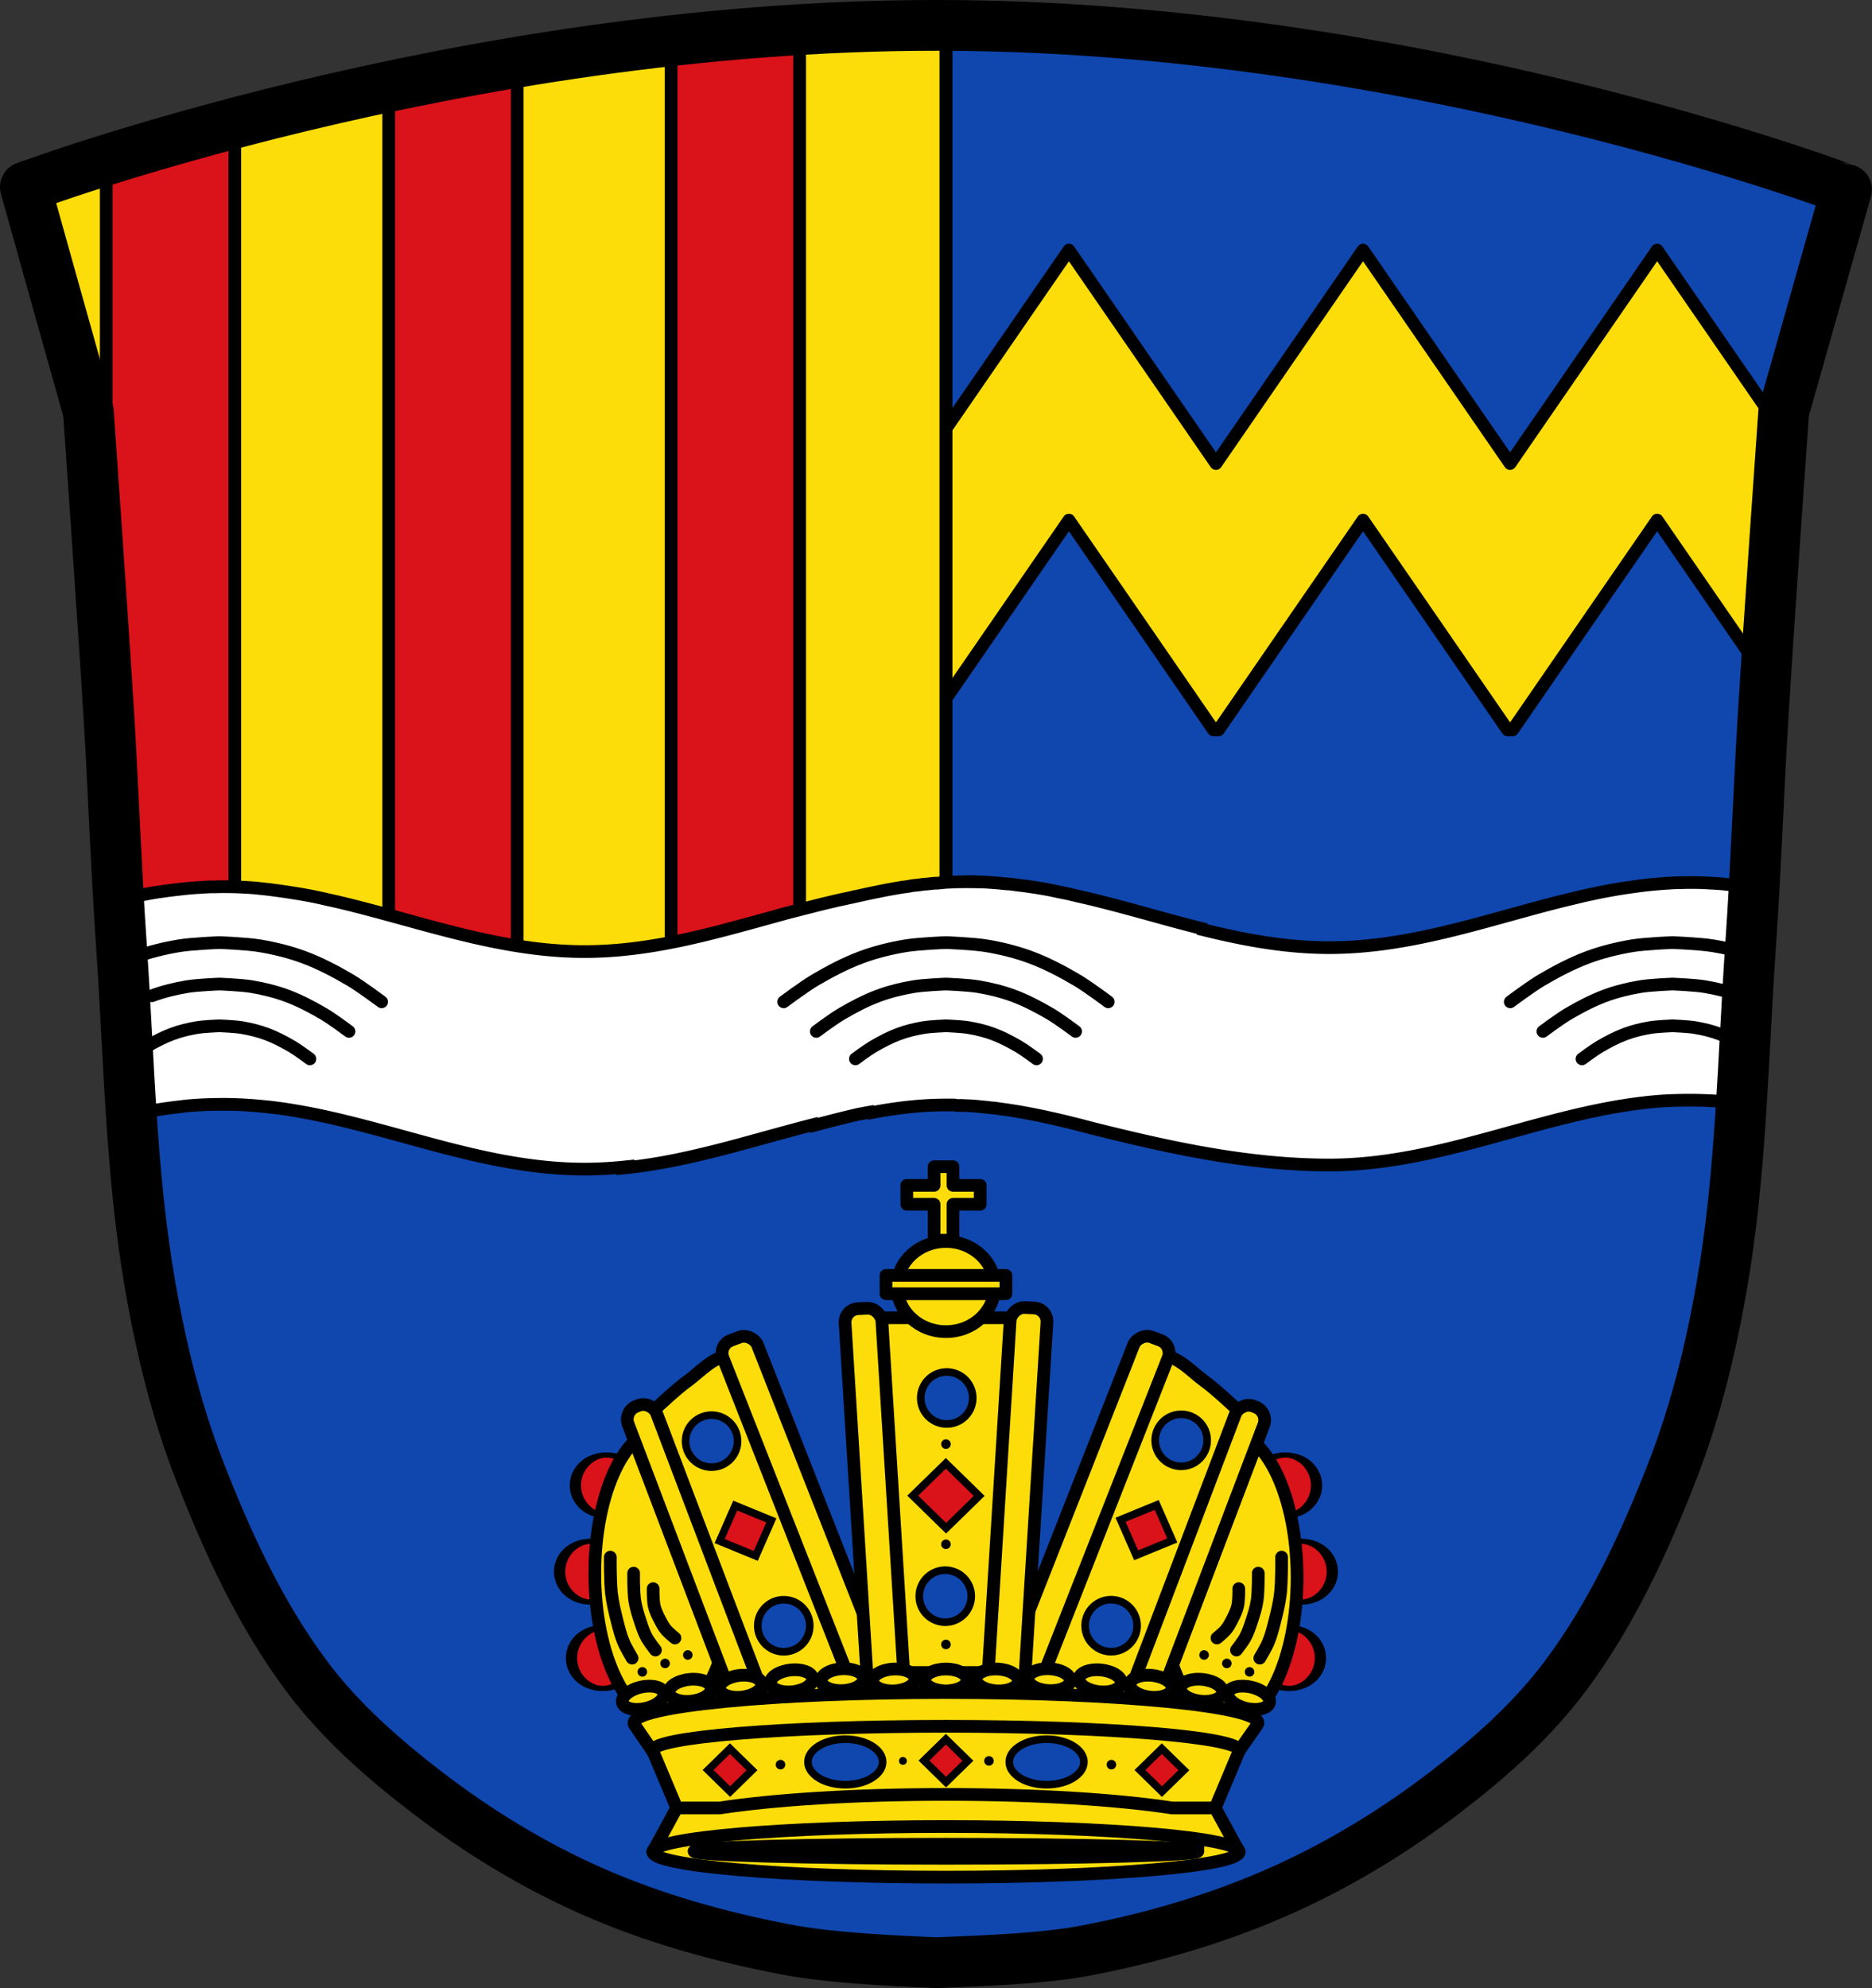 <svg xmlns="http://www.w3.org/2000/svg" xmlns:xlink="http://www.w3.org/1999/xlink" viewBox="0 0 737.91 783.51"><rect x="0" y="0" width="737.91" height="783.51" fill="#333333" stroke="none"/><defs><path id="b" d="M-851.14 651.79c0 6.621-2.532 11.988-5.655 11.988s-5.655-5.367-5.655-11.988c0-6.621 2.532-11.988 5.655-11.988s5.655 5.367 5.655 11.988z" fill="#da121a" stroke="#000" stroke-linecap="round" stroke-width="2.032"/><path id="d" d="M-439.71 689.79c0 2.373-3.747 4.298-8.369 4.298s-8.369-1.924-8.369-4.298c0-2.373 3.747-4.298 8.369-4.298s8.369 1.924 8.369 4.298z" stroke-linejoin="round" stroke="#000" stroke-linecap="round" fill="#fcdd09" stroke-width="5"/><path id="a" d="M-1080.29 599.88c0 5.66-4.589 10.249-10.249 10.249s-10.249-4.589-10.249-10.249 4.589-10.249 10.249-10.249 10.249 4.589 10.249 10.249z" stroke="#000" stroke-linecap="round" stroke-width="3" fill="#0f47af"/><use id="e" xlink:href="#a"/></defs><path d="M414.276 11.63c-26.375.017-48.33-.008-48.33-.008s-8.741-1.49-62.794 2.23l-52.41 7.669-80.51 11.755-90.95 19.377-52.53 22.688s-1.798-1.116-4.25-2.688c-7.845 20.552 8.875 62.09 8.875 62.09l12.03 212.34 6.719 115.19 21.438 101.16 30.12 79.03 45.563 51.563 59.59 40.19 61.62 24.78 79.03 16.75 81.72-4 83.72-27.468 77.03-52.25 46.22-57.59 30.16-72.34 18.06-111.19 9.781-166.31c-1.468-.333-2.438-.563-2.438-.563l20.516-163.94 12.391-43.75-79.03-25.844-89.72-19.777-85.81-14.587s-3.301 2.525 0 0c-21.617-1.154-39.678-4.514-55.835-4.503z" style="fill:#0f47af;stroke:#000"/><path style="fill:#fcdd09;stroke:#000;stroke-width:5;stroke-linecap:round;stroke-linejoin:round" d="m421.345 98.55-130.28 189.06h73.31l56.969-82.66 21.313 30.906 35.656 51.75h2l35.656-51.75 21.313-30.906 21.313 30.906 35.656 51.75h2l35.656-51.75 21.313-30.906 47.12 68.34 6.688-96.66-53.813-78.09-57.969 84.12-57.969-84.12-57.969 84.12-57.969-84.12z"/><path style="fill:#fcdd09;stroke:#000;stroke-width:5;stroke-linecap:round;stroke-linejoin:round" d="m10 73.72 11.211 35.37L42.5 176.023l6.344 103.16 3.719 95.91h320.31V10.033l-130.82 7.793-119.51 26.514z"/><path style="fill:#da121a;stroke:#000;stroke-width:5;stroke-linecap:round;stroke-linejoin:round" d="M264.545 14.33h50.666v407.14h-50.666zM153.215 29.42h50.666v392.05h-50.666zM41.875 55.82v277.32l6.969-3.705 5.438 92.03h38.28V55.825H41.874z"/><path style="fill:none;stroke:#000;stroke-width:5;stroke-linecap:round" d="M372.875 14.29v374.57"/><path style="fill:#fff;stroke:#000;stroke-width:5;stroke-linecap:round" d="M381.565 347.4c-.773 0-1.574.082-2.344.094-.624.001-1.284-.018-1.906 0-.702.02-1.363.064-2.063.094-.7.03-1.458.054-2.156.094-1.267.072-2.522.243-3.781.344-.291.024-.584-.024-.875 0-1.082.093-2.111.231-3.188.344-.276.029-.505 0-.781.031-.879.096-1.906.266-2.781.375-.566.07-1.123.081-1.688.156-.86.115-1.674.311-2.531.438-.603.089-1.18.125-1.781.219-.908.142-1.814.315-2.719.469-1.037.176-2.154.372-3.188.563-1.477.272-2.873.577-4.344.875a293.24 293.24 0 0 0-8.094 1.75c-.224.043-.435.049-.656.094-.025.005-.042-.005-.062 0-.065.018-.173.109-.25.125-5.883 1.196-11.721 2.6-17.531 4.094-3.789.974-7.569 1.907-11.344 2.938v.031c-25.21 6.896-50.18 14.438-77.06 14.438-33.695 0-64.67-11.837-96.56-19.406-1.77-.421-3.536-.796-5.313-1.188-.099-.022-.151-.072-.25-.094-.234-.051-.516-.106-.75-.156-1.646-.356-3.222-.706-4.875-1.031-1.862-.367-3.721-.678-5.594-1-.019-.004-.107.004-.125 0a201.78 201.78 0 0 0-8.813-1.313c-.614-.078-1.228-.178-1.844-.25-.665-.077-1.302-.149-1.969-.219-1.52-.159-3.064-.351-4.594-.469-1.421-.11-2.789-.178-4.219-.25-.859-.043-1.763-.096-2.625-.125-.078-.002-.172.002-.25 0a152.16 152.16 0 0 0-4.688-.063c-1.146 0-2.235.036-3.375.063-.409.001-.811-.013-1.219 0-.058.004-.098-.002-.156 0-1.294.043-2.621.112-3.906.188-.354.021-.678.071-1.031.094h-.469c-2.712.185-5.413.469-8.094.781a183.57 183.57 0 0 0-4.469.563c-1.5.212-2.977.412-4.469.656-1.487.244-2.958.539-4.438.813-1.269.235-2.548.464-3.813.719-.473.095-.938.203-1.406.313l5.375 84.69c4.374-.804 8.774-1.514 13.219-2.031 1.504-.175 3.081-.395 4.594-.531 4.54-.407 9.02-.563 13.656-.563 6.415 0 12.763.44 19 1.188.009-.011-.009-.021 0-.031 41.882 5.02 80.39 24.375 123.47 24.375 5.425 0 10.804-.328 16.09-.875l-.125.375c25.552-2.61 49.746-10.832 74.41-17.09l.156.344c5.686-1.528 11.389-2.986 17.12-4.313 1.675-.331 3.347-.643 5.03-.938l.188.282c8.455-1.62 17.01-2.748 25.75-3 1.249-.035 2.399-.063 3.656-.063.773 0 1.636-.012 2.406 0 .274.005.508-.005.781 0 .491.011.979.173 1.469.188.554.018 1.073-.024 1.625 0 .99.042 1.984.065 2.969.125.05.004.169-.005.219 0 1.034.065 2 .134 3.03.219.428.035.885.118 1.313.156.606.054 1.177.096 1.781.156.927.093 1.827.205 2.75.313.098.001.339-.012.438 0 1.358.16 2.556.373 3.906.563.049.006.077-.006.125 0 .081.001.232.02.313.031 11.813 1.68 23.357 4.428 34.844 7.469 30.18 7.557 61.26 14.438 93.28 14.438 43.3 0 81.87-19.635 123.97-24.531a171.78 171.78 0 0 1 4.5-.469c4.54-.407 9.111-.531 13.75-.531 6.415 0 12.763.377 19 1.125 1.766.212 3.527.459 5.281.719l3.938-58.34 1.063-26.563-.188-.031c-.019-.004-.076.004-.094 0a201.78 201.78 0 0 0-8.813-1.313c-.614-.078-1.228-.178-1.844-.25-.665-.078-1.396-.117-2.063-.188-1.52-.159-2.97-.351-4.5-.469-1.421-.11-2.883-.178-4.313-.25-.859-.043-1.731-.127-2.594-.156-.078-.002-.109.002-.188 0a152.16 152.16 0 0 0-4.688-.063c-1.146 0-2.235.036-3.375.063-.409.001-.811-.013-1.219 0-.059.004-.191-.002-.25 0-1.294.043-2.527.144-3.813.219-.354.021-.678.008-1.031.031-.156.011-.407.052-.563.063-2.712.185-5.319.437-8 .75-1.486.173-2.992.385-4.469.594-1.5.212-2.977.412-4.469.656-1.487.244-3.052.508-4.531.781-1.269.235-2.517.464-3.781.719-.927.186-1.857.398-2.781.594-.757.161-1.494.302-2.25.469-1.803.398-3.642.853-5.438 1.281-2.38.567-4.755 1.142-7.125 1.75-29.31 7.521-57.971 17.688-89.12 17.688-17.245 0-33.807-3.116-50.06-7.156l-.062-.344c-10.189-2.533-20.279-5.448-30.406-8.188-.131-.035-.276-.059-.406-.094a612.885 612.885 0 0 0-10.969-2.844c-2.53-.633-5.05-1.2-7.594-1.781-1.231-.281-2.485-.609-3.719-.875-1-.215-2.091-.421-3.094-.625-1.471-.299-2.991-.665-4.469-.938a217.608 217.608 0 0 0-4.344-.75c-1.18-.193-2.377-.358-3.563-.531-1.29-.188-2.641-.338-3.938-.5-1.236-.154-2.414-.34-3.656-.469-.159-.017-.404.015-.563 0-2.427-.244-4.89-.489-7.344-.625-.098-.005-.152-.026-.25-.031-.361-.019-.701-.046-1.063-.063-.96-.045-1.942-.067-2.906-.094-.128-.004-.247.005-.375 0-1.21-.03-2.407-.031-3.625-.031v-.063z"/><path style="fill:none;stroke:#000;stroke-width:5;stroke-linecap:round;stroke-linejoin:round" d="M308.905 394.77s8.114-6.075 12.475-8.637c5.839-3.429 11.884-6.602 18.233-8.957 5.577-2.068 11.408-3.491 17.273-4.478 5.274-.888 15.994-1.28 15.994-1.28M436.855 394.77s-8.114-6.075-12.475-8.637c-5.839-3.429-11.884-6.602-18.233-8.957-5.577-2.068-11.408-3.491-17.273-4.478-5.274-.888-15.994-1.28-15.994-1.28M321.765 406.42s6.482-4.853 9.966-6.9c4.664-2.74 9.494-5.274 14.566-7.155 4.455-1.652 9.113-2.789 13.8-3.578 4.214-.709 12.777-1.022 12.777-1.022M423.985 406.42s-6.482-4.853-9.966-6.9c-4.664-2.74-9.494-5.274-14.566-7.155-4.455-1.652-9.114-2.789-13.8-3.578-4.214-.709-12.777-1.022-12.777-1.022M337.175 417.25s4.528-3.39 6.962-4.82c3.258-1.914 6.632-3.684 10.175-4.998 3.112-1.154 6.366-1.948 9.639-2.499 2.943-.495 8.925-.714 8.925-.714M408.585 417.25s-4.528-3.39-6.962-4.82c-3.258-1.914-6.632-3.684-10.175-4.998-3.112-1.154-6.366-1.948-9.639-2.499-2.943-.495-8.925-.714-8.925-.714M53.195 377.18c5.577-2.068 11.408-3.491 17.273-4.478 5.274-.888 15.994-1.28 15.994-1.28M150.435 394.77s-8.114-6.075-12.475-8.637c-5.839-3.429-11.884-6.602-18.233-8.957-5.577-2.068-11.408-3.491-17.273-4.478-5.274-.888-15.994-1.28-15.994-1.28M59.885 392.37c4.455-1.652 9.114-2.789 13.8-3.578 4.213-.709 12.777-1.022 12.777-1.022M137.575 406.42s-6.482-4.853-9.966-6.9c-4.664-2.74-9.494-5.274-14.566-7.155-4.455-1.652-9.114-2.789-13.8-3.578-4.213-.709-12.777-1.022-12.777-1.022M50.761 417.25s4.528-3.39 6.962-4.82c3.258-1.914 6.632-3.684 10.175-4.998 3.112-1.154 6.366-1.948 9.639-2.499 2.943-.495 8.925-.714 8.925-.714M122.165 417.25s-4.528-3.39-6.962-4.82c-3.258-1.914-6.632-3.684-10.175-4.998-3.112-1.154-6.366-1.948-9.639-2.499-2.943-.495-8.925-.714-8.925-.714M595.315 394.77s8.114-6.075 12.475-8.637c5.839-3.429 11.884-6.602 18.233-8.957 5.577-2.068 11.408-3.491 17.273-4.478 5.274-.888 15.994-1.28 15.994-1.28M692.565 377.18c-5.577-2.068-11.408-3.491-17.273-4.478-5.274-.888-15.994-1.28-15.994-1.28M608.185 406.42s6.482-4.853 9.966-6.9c4.665-2.74 9.494-5.274 14.566-7.155 4.455-1.652 9.114-2.789 13.799-3.578 4.213-.709 12.777-1.022 12.777-1.022M685.875 392.37c-4.455-1.652-9.114-2.789-13.8-3.578-4.213-.709-12.777-1.022-12.777-1.022M623.595 417.25s4.528-3.39 6.962-4.82c3.258-1.914 6.632-3.684 10.175-4.998 3.112-1.154 6.366-1.948 9.639-2.499 2.943-.495 8.925-.714 8.925-.714"/><path style="fill:none;stroke:#000;stroke-width:5;stroke-linecap:round;stroke-linejoin:round" d="M694.995 417.25s-4.528-3.39-6.962-4.82c-3.258-1.914-6.632-3.684-10.175-4.998-3.112-1.154-6.366-1.948-9.639-2.499-2.943-.495-8.926-.714-8.926-.714"/><use height="100%" width="100%" xlink:href="#b" transform="matrix(-2.18 0 0 1 -1630.215 1.56)"/><use height="100%" width="100%" xlink:href="#b" transform="matrix(-2.18 0 0 1 -1628.685 -66.47)"/><use height="100%" width="100%" xlink:href="#b" transform="matrix(-2.18 0 0 1 -1634.905 -32.47)"/><use height="100%" width="100%" xlink:href="#b" transform="matrix(2.18 0 0 1 2375.975 1.56)"/><use height="100%" width="100%" xlink:href="#b" transform="matrix(2.18 0 0 1 2374.445 -66.47)"/><use height="100%" width="100%" xlink:href="#b" transform="matrix(2.18 0 0 1 2380.665 -32.47)"/><path style="fill:#fcdd09;stroke:#000;stroke-width:5;stroke-linecap:round;stroke-linejoin:round" d="M368.195 459.74v7.344h-10.75v7.469h10.75v14.156h7.469v-14.156h10.719v-7.469h-10.719v-7.344z"/><path style="fill:#fcdd09;stroke:#000;stroke-width:5;stroke-linecap:round;stroke-linejoin:round" id="c" d="M288.985 619.991c0 31.793-12.203 57.564-27.26 57.564-15.05 0-27.26-25.768-27.26-57.564 0-31.792 12.203-57.564 27.26-57.564 15.05 0 27.26 25.769 27.26 57.564z"/><path style="fill:#fcdd09;stroke:#000;stroke-width:5;stroke-linecap:round" d="M287.165 534.19c-6.264.648-10.984 6.224-16.06 9.952-5.299 3.893-9.966 8.579-14.928 12.893-1.21 1.052-3.307 1.594-3.619 3.167-1.884 9.492 8.741 17.27 12.893 26.01 4.299 9.05 8.272 18.256 12.44 27.369 2.175 4.755 4.49 9.448 6.56 14.25 6.078 14.1 4.741 33.755 17.19 42.749 8.757 6.327 24.14 9.06 32.34 2.036 4.371-3.742 1.583-17.19 1.583-17.19s-3.982-10.03-5.655-15.15c-4.325-13.252-7.1-26.972-11.309-40.26-3.212-10.139-6.322-20.359-10.631-30.08-3.99-9.01-10.557-16.791-14.02-26.01-.952-2.534-.018-5.887-1.81-7.917-1.168-1.323-3.221-1.991-4.976-1.809z"/><rect style="fill:#fcdd09;stroke:#000;stroke-width:5;stroke-linecap:round;stroke-linejoin:round" width="14.532" height="149.02" x="69.274" y="596.106" rx="5.436" transform="matrix(.936 -.351 .366 .93 0 0)"/><rect style="fill:#fcdd09;stroke:#000;stroke-width:5;stroke-linecap:round;stroke-linejoin:round" transform="matrix(.932 -.363 .355 .935 0 0)" rx="5.438" y="607.339" x="32.293" height="126.29" width="11.988"/><circle style="opacity:1;fill:#000;fill-opacity:1;fill-rule:evenodd;stroke:none;stroke-width:11;stroke-linecap:round;stroke-linejoin:round;stroke-miterlimit:4;stroke-dasharray:none;stroke-opacity:1;paint-order:fill markers stroke" cx="-271.115" cy="-652.142" transform="scale(-1)" r="1.884"/><path style="fill:none;stroke:#000;stroke-width:5;stroke-linecap:round" d="M249.765 619.89s-.1 7.256.452 10.849c.438 2.851 1.333 5.656 2.262 8.438.699 2.094 1.398 4.204 2.488 6.2.92 1.684 3.393 4.822 3.393 4.822M240.575 613.58s-.1 9.53.452 14.25c.438 3.745 1.333 7.429 2.262 11.08.699 2.751 1.398 5.522 2.488 8.143.92 2.211 3.393 6.333 3.393 6.333M257.455 626s-.1 4.657.452 6.963c.438 1.83 1.333 3.63 2.262 5.416.699 1.344 1.398 2.698 2.488 3.979.92 1.081 3.393 3.095 3.393 3.095"/><use height="100%" width="100%" xlink:href="#c" transform="matrix(-1 0 0 1 745.76 1.62)"/><path d="M505.185 613.58s.1 9.53-.452 14.25c-.438 3.745-1.333 7.429-2.262 11.08-.699 2.751-1.398 5.522-2.488 8.143-.92 2.211-3.393 6.333-3.393 6.333" style="fill:none;stroke:#000;stroke-width:5;stroke-linecap:round"/><path style="fill:#fcdd09;stroke:#000;stroke-width:5;stroke-linecap:round" d="M458.585 534.19c6.264.648 10.984 6.224 16.06 9.952 5.299 3.893 9.966 8.579 14.928 12.893 1.21 1.052 3.307 1.594 3.619 3.167 1.884 9.492-8.741 17.27-12.893 26.01-4.299 9.05-8.272 18.256-12.44 27.369-2.175 4.755-4.49 9.448-6.559 14.25-6.078 14.1-4.741 33.755-17.19 42.749-8.757 6.327-24.14 9.06-32.34 2.036-4.371-3.742-1.583-17.19-1.583-17.19s3.982-10.03 5.655-15.15c4.325-13.252 7.1-26.972 11.309-40.26 3.212-10.139 6.322-20.359 10.631-30.08 3.99-9.01 10.557-16.791 14.02-26.01.953-2.534.018-5.887 1.81-7.917 1.168-1.323 3.221-1.991 4.976-1.809z"/><rect style="fill:#fcdd09;stroke:#000;stroke-width:5;stroke-linecap:round;stroke-linejoin:round" width="14.532" height="149.02" x="-624.716" y="334.144" rx="5.436" transform="matrix(-.936 -.351 -.366 .93 0 0)"/><rect style="fill:#fcdd09;stroke:#000;stroke-width:5;stroke-linecap:round;stroke-linejoin:round" width="11.988" height="126.29" x="-664.915" y="336.972" rx="5.438" transform="matrix(-.932 -.363 -.355 .935 0 0)"/><path style="fill:none;stroke:#000;stroke-width:5;stroke-linecap:round" d="M495.985 619.89s.1 7.256-.452 10.849c-.438 2.851-1.333 5.656-2.262 8.438-.699 2.094-1.398 4.204-2.488 6.2-.92 1.684-3.393 4.822-3.393 4.822M488.295 626s.1 4.657-.452 6.963c-.438 1.83-1.333 3.63-2.262 5.416-.699 1.344-1.398 2.698-2.488 3.979-.92 1.081-3.393 3.095-3.393 3.095"/><path d="M346.865 519.26h52.02v139.78h-52.02z" style="fill:#fcdd09;stroke:#000;stroke-width:5;stroke-linecap:round;stroke-linejoin:round"/><path style="fill:#fcdd09;stroke:#000;stroke-width:5;stroke-linejoin:round" d="m266.755 712.43-9.448 17.29h231.15l-9.448-17.29-29.31-13.607-91.16-1.28-76.45 4.158z"/><rect width="14.532" height="149.02" x="-444.259" y="496.647" rx="5.436" transform="matrix(-.999 -.045 -.062 .998 0 0)" style="fill:#fcdd09;stroke:#000;stroke-width:5;stroke-linecap:round;stroke-linejoin:round"/><path style="fill:#fcdd09;stroke:#000;stroke-width:5;stroke-linejoin:round" d="M372.875 666.95c-67.923 0-122.98 5.354-122.98 11.938 0 .309.095.634.332.936l7.337 10.725 230.94-.75 7.06-10.09c.184-.267.299-.548.299-.819 0-6.585-55.06-11.938-122.98-11.938z"/><path style="fill:#fcdd09;stroke:#000;stroke-width:5;stroke-linejoin:round" d="M372.875 680.24c-63.859 0-115.62 4.288-115.62 9.563 0 .247.089.507.313.75l9.188 21.875h16.938c21.2-3.247 53.28-5.344 89.19-5.344 35.904 0 67.99 2.096 89.19 5.344h16.938l9.219-21.969c.173-.214.281-.439.281-.656 0-5.274-51.766-9.563-115.62-9.563z"/><path style="fill:#fcdd09;stroke:#000;stroke-width:5;stroke-linecap:round;stroke-linejoin:round" d="M488.455 729.712c0 5.508-51.744 9.974-115.57 9.974-63.829 0-115.57-4.466-115.57-9.974 0-5.507 51.744-9.973 115.57-9.973 63.829 0 115.57 4.466 115.57 9.973z"/><path style="stroke:#000;stroke-width:5.003;stroke-linecap:round" d="M472.198 729.482c0 1.533-44.464 2.777-99.31 2.777-54.85 0-99.311-1.244-99.311-2.777 0-1.533 44.464-2.776 99.31-2.776 54.85 0 99.31 1.243 99.31 2.776z"/><use height="100%" width="100%" xlink:href="#d" transform="translate(820.955 -27.81)"/><rect style="fill:#fcdd09;stroke:#000;stroke-width:5;stroke-linecap:round;stroke-linejoin:round" transform="matrix(.999 -.045 .062 .998 0 0)" rx="5.436" y="530.499" x="300.188" height="149.02" width="14.532"/><use height="100%" width="100%" xlink:href="#d" transform="rotate(3.064 492.422 16401.999)"/><use height="100%" width="100%" xlink:href="#d" transform="scale(-1 1) rotate(3.064 119.634 2465.468)"/><use height="100%" width="100%" xlink:href="#d" transform="rotate(3.064 504.52 16784.391)"/><use height="100%" width="100%" xlink:href="#d" transform="scale(-1 1) rotate(3.064 131.643 2844.496)"/><use height="100%" width="100%" xlink:href="#d" transform="rotate(6.3 242.214 8687.191)"/><use height="100%" width="100%" xlink:href="#d" transform="scale(-1 1) rotate(6.3 -130.691 1912.013)"/><use height="100%" width="100%" xlink:href="#d" transform="rotate(6.3 232.91 8870.772)"/><use height="100%" width="100%" xlink:href="#d" transform="scale(-1 1) rotate(6.3 -139.992 2095.685)"/><use height="100%" width="100%" xlink:href="#d" transform="rotate(6.3 228.405 9052.176)"/><use height="100%" width="100%" xlink:href="#d" transform="scale(-1 1) rotate(6.3 -144.497 2277.089)"/><use height="100%" width="100%" xlink:href="#d" transform="rotate(13.056 112.944 4788.161)"/><use height="100%" width="100%" xlink:href="#d" transform="scale(-1 1) rotate(13.056 -259.942 1529.59)"/><path style="fill:#fcdd09;stroke:#000;stroke-width:5;stroke-linecap:round;stroke-linejoin:round" d="M392.105 506.97c0 9.806-8.608 17.756-19.226 17.756-10.618 0-19.226-7.949-19.226-17.756 0-9.806 8.608-17.756 19.226-17.756 10.618 0 19.226 7.949 19.226 17.756z"/><path style="fill:#fcdd09;stroke:#000;stroke-width:5;stroke-linecap:round;stroke-linejoin:round" d="M349.245 502.56h47.27v7.238h-47.27z"/><circle style="opacity:1;fill:#000;fill-opacity:1;fill-rule:evenodd;stroke:none;stroke-width:11;stroke-linecap:round;stroke-linejoin:round;stroke-miterlimit:4;stroke-dasharray:none;stroke-opacity:1;paint-order:fill markers stroke" cx="-253.205" cy="-658.8" transform="scale(-1)" r="1.884"/><circle style="opacity:1;fill:#000;fill-opacity:1;fill-rule:evenodd;stroke:none;stroke-width:11;stroke-linecap:round;stroke-linejoin:round;stroke-miterlimit:4;stroke-dasharray:none;stroke-opacity:1;paint-order:fill markers stroke" cx="-262.165" cy="-655.47" transform="scale(-1)" r="1.884"/><circle style="opacity:1;fill:#000;fill-opacity:1;fill-rule:evenodd;stroke:none;stroke-width:11;stroke-linecap:round;stroke-linejoin:round;stroke-miterlimit:4;stroke-dasharray:none;stroke-opacity:1;paint-order:fill markers stroke" cx="-492.555" cy="-658.8" transform="scale(-1)" r="1.884"/><circle style="opacity:1;fill:#000;fill-opacity:1;fill-rule:evenodd;stroke:none;stroke-width:11;stroke-linecap:round;stroke-linejoin:round;stroke-miterlimit:4;stroke-dasharray:none;stroke-opacity:1;paint-order:fill markers stroke" cx="-483.595" cy="-655.47" transform="scale(-1)" r="1.884"/><circle style="opacity:1;fill:#000;fill-opacity:1;fill-rule:evenodd;stroke:none;stroke-width:11;stroke-linecap:round;stroke-linejoin:round;stroke-miterlimit:4;stroke-dasharray:none;stroke-opacity:1;paint-order:fill markers stroke" cx="-474.635" cy="-652.142" transform="scale(-1)" r="1.884"/><use xlink:href="#a" width="100%" height="100%" transform="rotate(2.075 478.539 38437.054)"/><use xlink:href="#a" width="100%" height="100%" transform="rotate(2.075 -1515.689 39259.35)"/><use height="100%" width="100%" xlink:href="#e" transform="scale(-1 1) rotate(2.731 -100.037 13692.311)"/><use height="100%" width="100%" xlink:href="#e" transform="scale(-1 1) rotate(2.731 -1618.41 14308.15)"/><use xlink:href="#e" width="100%" height="100%" transform="rotate(23.874 -242.767 4037.25)"/><use xlink:href="#e" width="100%" height="100%" transform="rotate(23.874 -427.78 4074.906)"/><path style="fill:#da121a;stroke:#000;stroke-width:3;stroke-linecap:round" d="m289.811 593.262 14.243 5.845-6.137 13.993-14.242-5.844zM455.958 593.024l-14.243 5.844 6.137 13.994 14.242-5.845z"/><path style="fill:#da121a;stroke:#000;stroke-width:3;stroke-linecap:round" d="m372.828 576.625 13.14 12.83-13.041 12.735-13.14-12.83z"/><circle style="opacity:1;fill:#000;fill-opacity:1;fill-rule:evenodd;stroke:none;stroke-width:11;stroke-linecap:round;stroke-linejoin:round;stroke-miterlimit:4;stroke-dasharray:none;stroke-opacity:1;paint-order:fill markers stroke" cx="-372.875" cy="-569.047" transform="scale(-1)" r="1.884"/><circle style="opacity:1;fill:#000;fill-opacity:1;fill-rule:evenodd;stroke:none;stroke-width:11;stroke-linecap:round;stroke-linejoin:round;stroke-miterlimit:4;stroke-dasharray:none;stroke-opacity:1;paint-order:fill markers stroke" cx="-372.875" cy="-608.52" transform="scale(-1)" r="1.884"/><circle style="opacity:1;fill:#000;fill-opacity:1;fill-rule:evenodd;stroke:none;stroke-width:11;stroke-linecap:round;stroke-linejoin:round;stroke-miterlimit:4;stroke-dasharray:none;stroke-opacity:1;paint-order:fill markers stroke" cx="-372.875" cy="-647.99" transform="scale(-1)" r="1.884"/><path style="fill:#0f47af;stroke:#000;stroke-width:3;stroke-linecap:round" id="f" d="M347.915 694.288c0 4.954-6.588 8.97-14.714 8.97-8.127 0-14.714-4.016-14.714-8.97 0-4.953 6.587-8.97 14.714-8.97 8.126 0 14.714 4.017 14.714 8.97z"/><use xlink:href="#f" transform="translate(79.35)" width="100%" height="100%"/><path style="fill:#da121a;stroke:#000;stroke-width:3;stroke-linecap:round" d="m372.843 685.318 8.696 8.49-8.629 8.426-8.696-8.49zM287.73 689.048l8.695 8.491-8.628 8.426-8.696-8.491zM457.963 689.055l8.697 8.492-8.629 8.426-8.696-8.492z"/><circle style="opacity:1;fill:#000;fill-opacity:1;fill-rule:evenodd;stroke:none;stroke-width:11;stroke-linecap:round;stroke-linejoin:round;stroke-miterlimit:4;stroke-dasharray:none;stroke-opacity:1;paint-order:fill markers stroke" cx="-307.655" cy="-695.35" transform="scale(-1)" r="1.884"/><circle style="opacity:1;fill:#000;fill-opacity:1;fill-rule:evenodd;stroke:none;stroke-width:11;stroke-linecap:round;stroke-linejoin:round;stroke-miterlimit:4;stroke-dasharray:none;stroke-opacity:1;paint-order:fill markers stroke" cx="-438.095" cy="-695.35" transform="scale(-1)" r="1.884"/><circle style="opacity:1;fill:#000;fill-opacity:1;fill-rule:evenodd;stroke:none;stroke-width:11;stroke-linecap:round;stroke-linejoin:round;stroke-miterlimit:4;stroke-dasharray:none;stroke-opacity:1;paint-order:fill markers stroke" cx="-355.915" cy="-693.88" transform="scale(-1)" r="1.536"/><circle style="opacity:1;fill:#000;fill-opacity:1;fill-rule:evenodd;stroke:none;stroke-width:11;stroke-linecap:round;stroke-linejoin:round;stroke-miterlimit:4;stroke-dasharray:none;stroke-opacity:1;paint-order:fill markers stroke" cx="-389.835" cy="-693.88" transform="scale(-1)" r="1.884"/><path style="fill:none;stroke:#000;stroke-width:20;stroke-linejoin:round" d="M369.185 10C180.625 10 9.995 73.719 9.995 73.719s24.13 86.2 24.844 88.56c0 0 5.651 80.09 8.094 120.16 1.814 29.76 2.809 59.57 4.875 89.31 3.125 44.978 3.638 90.36 11.375 134.78 4.327 24.843 10.361 49.599 19.5 73.09 11.03 28.365 24.02 56.56 42.25 80.938 13.14 17.574 29.96 32.367 47.37 45.719 19.939 15.286 41.651 28.58 64.62 38.75 24.301 10.757 50.25 18.04 76.34 23.06 17.418 3.353 39.774 4.426 59.75 5.313.042.002.083.002.125 0 19.821-.813 42.1-1.576 59.31-4.875 26.21-5.02 52.16-12.666 76.53-23.531 22.947-10.229 44.717-23.464 64.66-38.75 17.415-13.351 34.2-28.18 47.34-45.75 18.227-24.374 31.25-52.57 42.28-80.938 9.139-23.495 15.15-48.23 19.469-73.06 7.73-44.42 8.25-89.8 11.375-134.78 2.066-29.743 3.057-59.55 4.875-89.31 2.448-40.08 8.125-120.19 8.125-120.19l24.781-87.5S557.723 9.996 369.163 9.996z"/></svg>